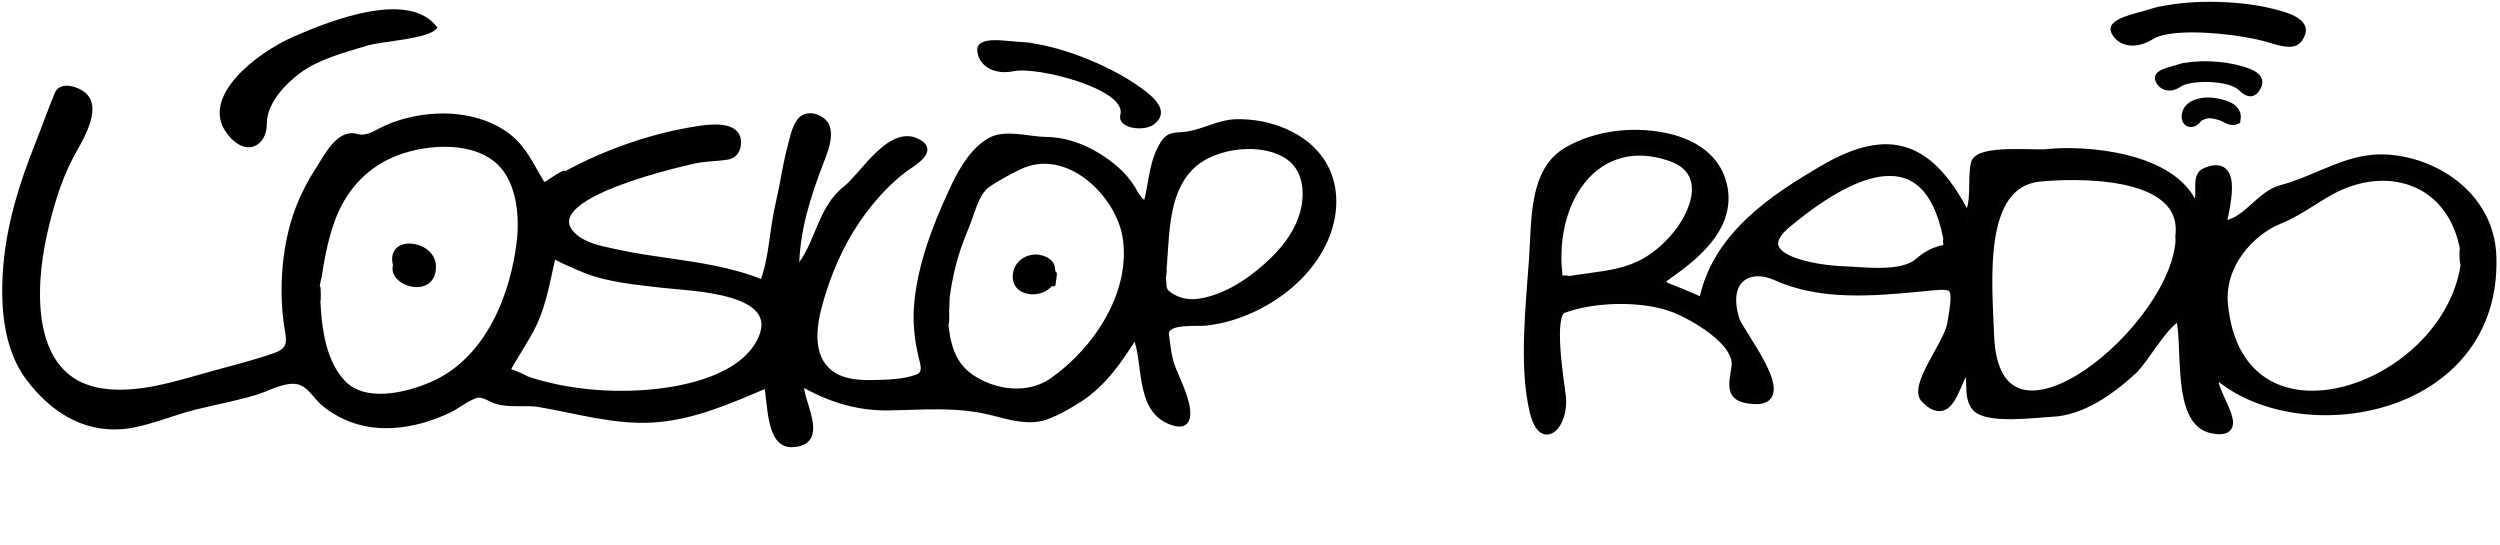 <?xml version="1.0" encoding="UTF-8"?>
<svg width="573px" height="125px" viewBox="0 0 573 125" version="1.1" xmlns="http://www.w3.org/2000/svg" xmlns:xlink="http://www.w3.org/1999/xlink">
    <!-- Generator: Sketch 43.1 (39012) - http://www.bohemiancoding.com/sketch -->
    <title>Slice 1</title>
    <desc>Created with Sketch.</desc>
    <defs></defs>
    <g id="Page-1" stroke="none" stroke-width="1" fill="none" fill-rule="evenodd">
        <g id="title" transform="translate(1, 0)" fill-rule="nonzero" fill="#000000">
            <path d="M123.771,42.626 C134.101,36.03 147.284,31.036 159.637,29.301 C162.188,28.943 167.454,28.436 168.243,31.714 C168.672,33.495 167.866,35.759 165.801,36.082 C163.024,36.516 160.497,36.422 157.675,37.088 C152.889,38.218 120.171,45.759 131.174,54.432 C133.606,56.349 137.16,56.952 140.149,57.615 C144.003,58.47 147.917,59.043 151.826,59.606 C159.251,60.675 166.767,61.75 173.72,64.594 C175.377,60.141 175.748,55.359 176.483,50.717 C176.961,47.699 177.741,44.74 178.291,41.733 C178.84,38.735 179.399,35.729 180.213,32.785 C180.699,31.029 181.318,27.802 183.168,26.803 C185.115,25.751 188.154,27.213 188.72,29.135 C189.449,31.611 188.325,34.494 187.432,36.794 C184.308,44.837 181.712,52.903 181.66,61.588 C186.428,56.082 186.75,47.764 192.754,43.117 C196.735,40.035 203.408,28.204 210.044,32.725 C213.305,34.947 207.815,37.851 206.29,39.018 C202.838,41.659 199.863,44.858 197.272,48.268 C192.85,54.087 189.815,60.546 187.683,67.414 C186.067,72.622 184.13,80.265 188.658,84.708 C191.231,87.232 195.137,87.676 198.644,87.613 C201.94,87.554 206.158,87.499 209.254,86.293 C211.176,85.544 210.458,83.515 210.092,82.012 C209.077,77.844 208.64,73.76 209.042,69.485 C209.867,60.717 213.112,52.15 216.794,44.141 C218.743,39.901 221.516,34.464 225.898,32.052 C229.5,30.07 234.868,31.855 238.812,31.89 C244.711,31.942 250.336,34.77 254.662,38.447 C256.293,39.834 257.583,41.337 258.69,43.113 C259.153,43.855 260.457,46.546 261.648,46.401 C262.821,41.908 262.859,36.952 265.434,32.88 C266.895,30.57 268.203,30.983 270.645,30.705 C274.736,30.239 278.157,27.922 282.372,27.822 C289.849,27.644 298.161,30.736 302.191,37.013 C305.511,42.184 305.41,48.623 303.209,54.153 C300.416,61.168 294.445,66.862 287.579,70.374 C283.788,72.313 279.705,73.654 275.422,74.137 C273.257,74.381 266.002,73.515 266.44,76.78 C266.794,79.415 267.002,82.092 268.041,84.577 C268.909,86.654 269.834,88.712 270.555,90.841 C271.788,94.481 272.157,99.042 266.73,96.579 C259.648,93.366 261.613,82.989 259.165,77.19 C255.837,82.51 252.058,88.061 246.58,91.591 C244.222,93.11 241.288,94.824 238.599,95.739 C234.852,97.015 230.454,95.756 226.779,94.795 C218.526,92.638 211.055,93.443 202.657,93.567 C195.434,93.673 188.947,91.61 182.8,88.067 C182.251,91.557 189.129,101.718 180.501,101.99 C174.969,102.164 175.536,92.107 174.623,88.48 C166.421,91.964 158.001,95.73 148.841,96.335 C140.049,96.916 131.187,94.273 122.602,92.809 C119.064,92.206 114.888,93.224 111.69,91.655 C110.566,91.104 109.273,90.324 107.965,90.783 C105.833,91.531 103.867,93.225 101.8,94.193 C93.854,97.916 84.368,99.35 76.44,94.807 C74.815,93.876 73.308,92.888 72.069,91.51 C70.971,90.288 69.937,88.813 68.43,88.009 C65.285,86.332 60.804,89.022 57.822,89.952 C53.125,91.416 48.173,92.256 43.399,93.474 C38.402,94.749 31.988,97.514 26.801,97.876 C17.919,98.495 10.816,93.803 5.523,86.832 C0.077,79.658 -0.443,69.549 0.247,61.04 C1.028,51.408 3.95,42.05 7.54,33.065 C9.076,29.221 10.45,25.274 12.037,21.461 C13.007,19.131 16.794,20.35 18.295,21.68 C22.168,25.11 16.894,32.86 15.182,36.184 C12.328,41.727 10.544,47.96 9.214,53.983 C6.615,65.753 5.355,86.614 21.93,89.452 C30.564,90.931 39.857,87.674 48.036,85.452 C52.704,84.184 57.478,82.98 62.03,81.372 C65.043,80.308 65.338,78.78 64.838,75.984 C63.35,67.657 63.926,57.757 66.563,49.683 C67.847,45.753 69.742,42.024 72.01,38.529 C73.746,35.854 76.596,29.949 80.775,31.195 C82.755,31.785 84.615,30.682 86.277,29.811 C88.185,28.811 90.249,28.076 92.352,27.543 C96.621,26.461 101.205,26.171 105.567,26.93 C109.76,27.66 113.903,29.388 116.919,32.321 C119.952,35.272 121.474,39.198 123.771,42.626 C124.107,42.489 124.36,42.277 124.53,41.989 C124.433,41.846 123.564,42.317 123.771,42.626 C134.035,36.072 123.45,42.147 123.771,42.626 Z M71.798,66.488 C72.105,73.357 72.555,82.146 77.628,87.575 C82.58,92.874 92.205,90.516 98.046,87.967 C110.778,82.409 116.533,67.638 117.954,55.219 C118.591,49.653 117.952,42.216 113.877,37.825 C108.236,31.745 97.087,32.432 89.97,35.133 C83.267,37.677 78.507,42.677 75.845,48.994 C74.589,51.975 73.761,55.106 73.126,58.256 C72.797,59.887 72.521,61.528 72.271,63.172 C72.114,64.203 71.284,66.57 71.891,67.536 C71.69,67.216 72.156,66.313 71.944,65.88 C71.892,65.769 71.759,66.777 71.798,66.488 C72.083,72.855 72.131,64.054 71.798,66.488 Z M215.682,72.375 C216.151,77.748 216.806,83.035 221.795,86.389 C227.092,89.951 234.676,90.922 240.104,87.111 C250.325,79.936 258.685,67.024 256.83,54.54 C255.36,44.645 243.614,33.012 232.572,38.404 C230.25,39.538 227.463,41.017 225.373,42.508 C222.836,44.317 221.864,48.96 220.722,51.67 C219.246,55.174 218.002,58.725 217.172,62.422 C216.766,64.23 216.443,66.056 216.187,67.889 C216.057,68.82 216.244,71.916 215.731,72.564 C216.209,71.961 215.635,70.75 215.924,70.108 C215.651,70.719 215.739,71.741 215.682,72.375 C216.218,78.512 216.192,66.607 215.682,72.375 Z M115.347,85.069 C125.165,89.322 136.846,90.703 147.521,89.828 C156.449,89.096 169.434,86.241 173.308,77.472 C178.118,66.586 157.431,66.25 150.673,65.447 C144.791,64.748 138.315,64.225 132.81,61.963 C132.111,61.676 125.812,59.044 125.916,58.613 C124.673,63.795 123.875,69.324 121.572,74.196 C120.539,76.382 119.268,78.453 118.004,80.522 C117.457,81.418 116.91,82.314 116.382,83.221 C116.027,83.83 115.681,84.446 115.347,85.069 C115.715,85.316 115.893,85.295 115.881,85.006 C115.694,84.8 115.516,84.821 115.347,85.069 C125.678,89.544 115.688,84.432 115.347,85.069 Z M265.642,63.774 C265.829,63.794 265.856,65.445 265.872,65.584 C265.979,66.52 266.435,67.025 267.257,67.567 C269.416,68.991 271.767,69.351 274.306,68.884 C279.374,67.951 283.72,65.33 287.589,62.19 C291.772,58.795 295.604,54.563 297.248,49.476 C298.648,45.144 298.559,39.334 294.487,36.29 C288.626,31.909 277.373,33.292 272.292,38.193 C265.603,44.643 266.732,55.488 265.642,63.774 C265.698,63.78 265.854,62.16 265.884,61.997 C265.776,62.581 265.719,63.187 265.642,63.774 C265.824,63.794 266.172,59.741 265.642,63.774 Z" id="Shape" stroke="#010202"></path>
            <path d="M89.586,60.763 C87.797,54.192 98.186,55.482 98.411,60.868 C98.716,68.196 88.227,65.211 89.586,60.763" id="Shape" stroke="#010202"></path>
            <path d="M233.354,9.644 C241.789,10.343 252.624,14.814 259.06,19.131 C262.844,21.669 267.625,25.24 263.499,28.49 C261.275,30.242 254.961,29.52 255.8,26.263 C257.291,20.476 236.842,15.176 231.311,16.32 C227.01,17.209 223.457,15.263 223.01,11.873 C222.482,7.87 229.802,9.54 233.354,9.644 C240.308,10.22 231.239,9.582 233.354,9.644 Z" id="Shape"></path>
            <path d="M99.279,6.36 C97.357,9.013 86.912,9.334 83.059,10.489 C77.662,12.106 71.864,13.662 67.748,16.761 C63.749,19.771 60.13,24.055 60.157,28.375 C60.189,33.539 55.269,36.298 50.972,30.528 C44.832,22.285 57.483,12.244 66.441,8.33 C74.924,4.624 92.925,-2.437 99.279,6.36 C98.483,7.459 98.931,5.878 99.279,6.36 Z" id="Shape"></path>
            <path d="M378.499,64.932 C382.177,66.154 385.767,67.703 389.337,69.306 C392.161,54.063 406.028,45.25 416.759,38.95 C432.134,29.924 441.412,33.285 449.85,49.932 C452.129,46.854 450.839,41.152 451.728,37.467 C452.535,34.124 465.236,35.494 468.07,35.182 C476.872,34.214 497.061,35.784 501.794,47.243 C504.538,46.496 501.808,40.682 504.357,39.536 C512.582,35.838 508.712,48.464 508.302,51.562 C513.648,51.483 516.911,44.678 521.959,43.387 C528.53,41.707 534.558,37.775 541.255,36.669 C552.845,34.755 569.718,42.793 570.182,58.953 C571.212,94.817 525.871,102.36 506.997,85.796 C503.973,88.229 515.52,100.315 505.91,98.303 C497.618,96.567 500.473,78.986 498.647,72.511 C495.133,73.617 490.654,82.264 487.775,84.905 C482.531,89.713 476.029,94.253 469.228,94.535 C465.795,94.677 454.421,96.264 451.892,93.262 C449.739,90.706 451.473,86.575 449.796,83.963 C447.051,87.692 446.022,97.174 440.275,91.442 C437.384,88.558 445.449,79.029 446.286,74.323 C448.069,64.296 447.239,65.073 439.148,65.835 C428.509,66.837 416.371,67.952 406.178,63.314 C399.943,60.477 393.7,63.74 396.716,73.345 C397.618,76.217 410.323,91.943 401.368,91.626 C395.297,91.411 396.128,88.732 396.849,84.195 C397.814,78.125 386.614,72.172 382.976,70.721 C375.836,67.872 364.465,68.071 357.197,70.794 C353.86,72.045 356.518,87.512 356.909,90.92 C357.609,97.014 352.659,102.865 350.591,94.276 C348.136,84.079 349.698,69.997 350.439,59.583 C351.095,50.36 350.354,39.194 358.403,34.603 C365.011,30.834 373.198,29.994 380.369,31.398 C385.784,32.459 392.169,35.422 393.818,42.366 C396.394,53.231 384.802,60.545 378.499,64.932 C379.703,64.908 379.703,64.908 378.499,64.932 C382.254,66.18 379.323,64.358 378.499,64.932 Z M564.164,59.254 C562.23,42.364 548.274,37.068 535.623,42.47 C530.607,44.611 526.76,48.171 521.41,50.323 C514.752,53.001 507.784,60.662 508.647,69.731 C512.149,106.56 561.301,89.121 564.164,59.254 C564.202,59.587 564.059,60.634 563.956,61.094 C564.025,60.48 564.094,59.867 564.164,59.254 C563.424,52.798 563.712,63.97 564.164,59.254 Z M498.586,54.154 C500.489,38.639 473.282,39.962 466.506,40.622 C452.346,42 454.584,64.42 455.044,76.862 C456.274,110.082 498.672,74.769 498.668,54.178 C498.64,55.561 498.613,55.553 498.586,54.154 C499.24,48.817 498.586,57.282 498.586,54.154 Z M356.344,64.736 C366.613,62.55 374.129,64.035 382.398,54.976 C387.776,49.084 391.374,39.256 381.959,35.963 C364.428,29.831 353.432,46.497 356.344,64.736 C360.466,63.859 356.22,63.955 356.344,64.736 Z M445.812,56.975 C441.749,29.495 422.809,39.407 408.594,51.216 C398.584,59.532 416.057,61.859 421.463,62.024 C425.961,62.161 434.914,63.494 438.772,60.106 C441.247,57.932 443.693,57.128 445.812,56.975 C445.099,52.153 445.251,57.016 445.812,56.975 Z" id="Shape" stroke="#010202" stroke-width="2"></path>
            <path d="M240.733,62.922 C240.075,68.431 230.547,68.335 231.707,62.478 C232.194,60.017 234.632,58.494 237.204,58.908 C238.24,59.075 239.233,59.56 239.895,60.35 C240.551,61.133 240.26,63.188 240.641,63.566 C240.57,63.496 240.761,62.109 240.733,62.922 C240.055,68.601 240.776,61.657 240.733,62.922 Z" id="Shape" stroke="#010202"></path>
            <path d="M491.94,2.035 C500.081,-0.281 511.796,0.09 519.341,1.864 C523.777,2.907 529.509,4.566 526.791,9.061 C525.326,11.484 522.642,10.875 518.801,9.687 C513.092,7.921 497.154,5.984 492.379,9.002 C488.666,11.349 484.656,10.778 483.043,7.762 C481.14,4.202 488.58,3.188 491.94,2.035 C498.652,0.125 489.939,2.721 491.94,2.035 Z" id="Shape"></path>
            <path d="M498.177,15.299 C502.441,14.047 508.635,14.453 512.648,15.63 C515.008,16.322 518.062,17.401 516.697,20.037 C515.961,21.458 514.729,22.504 512.486,20.284 C510.011,17.834 500.993,17.735 498.518,19.459 C496.594,20.799 494.466,20.396 493.567,18.573 C492.507,16.421 496.421,15.934 498.177,15.299 C501.693,14.267 497.131,15.677 498.177,15.299 Z" id="Shape" stroke="#010202"></path>
            <path d="M511.081,27.129 C510.415,27.415 508.858,26.332 508.132,26.126 C507.115,25.838 506.049,25.494 505,25.624 C503.981,25.75 502.831,26.156 502.203,26.968 C501.452,27.939 500.337,27.917 500.56,26.365 C500.878,24.148 504.177,23.653 506.044,23.901 C507.814,24.137 511.45,24.785 511.081,27.129 C510.806,27.248 511.102,27.001 511.081,27.129 Z" id="Shape" stroke="#010202" stroke-width="3"></path>
        </g>
    </g>
</svg>
